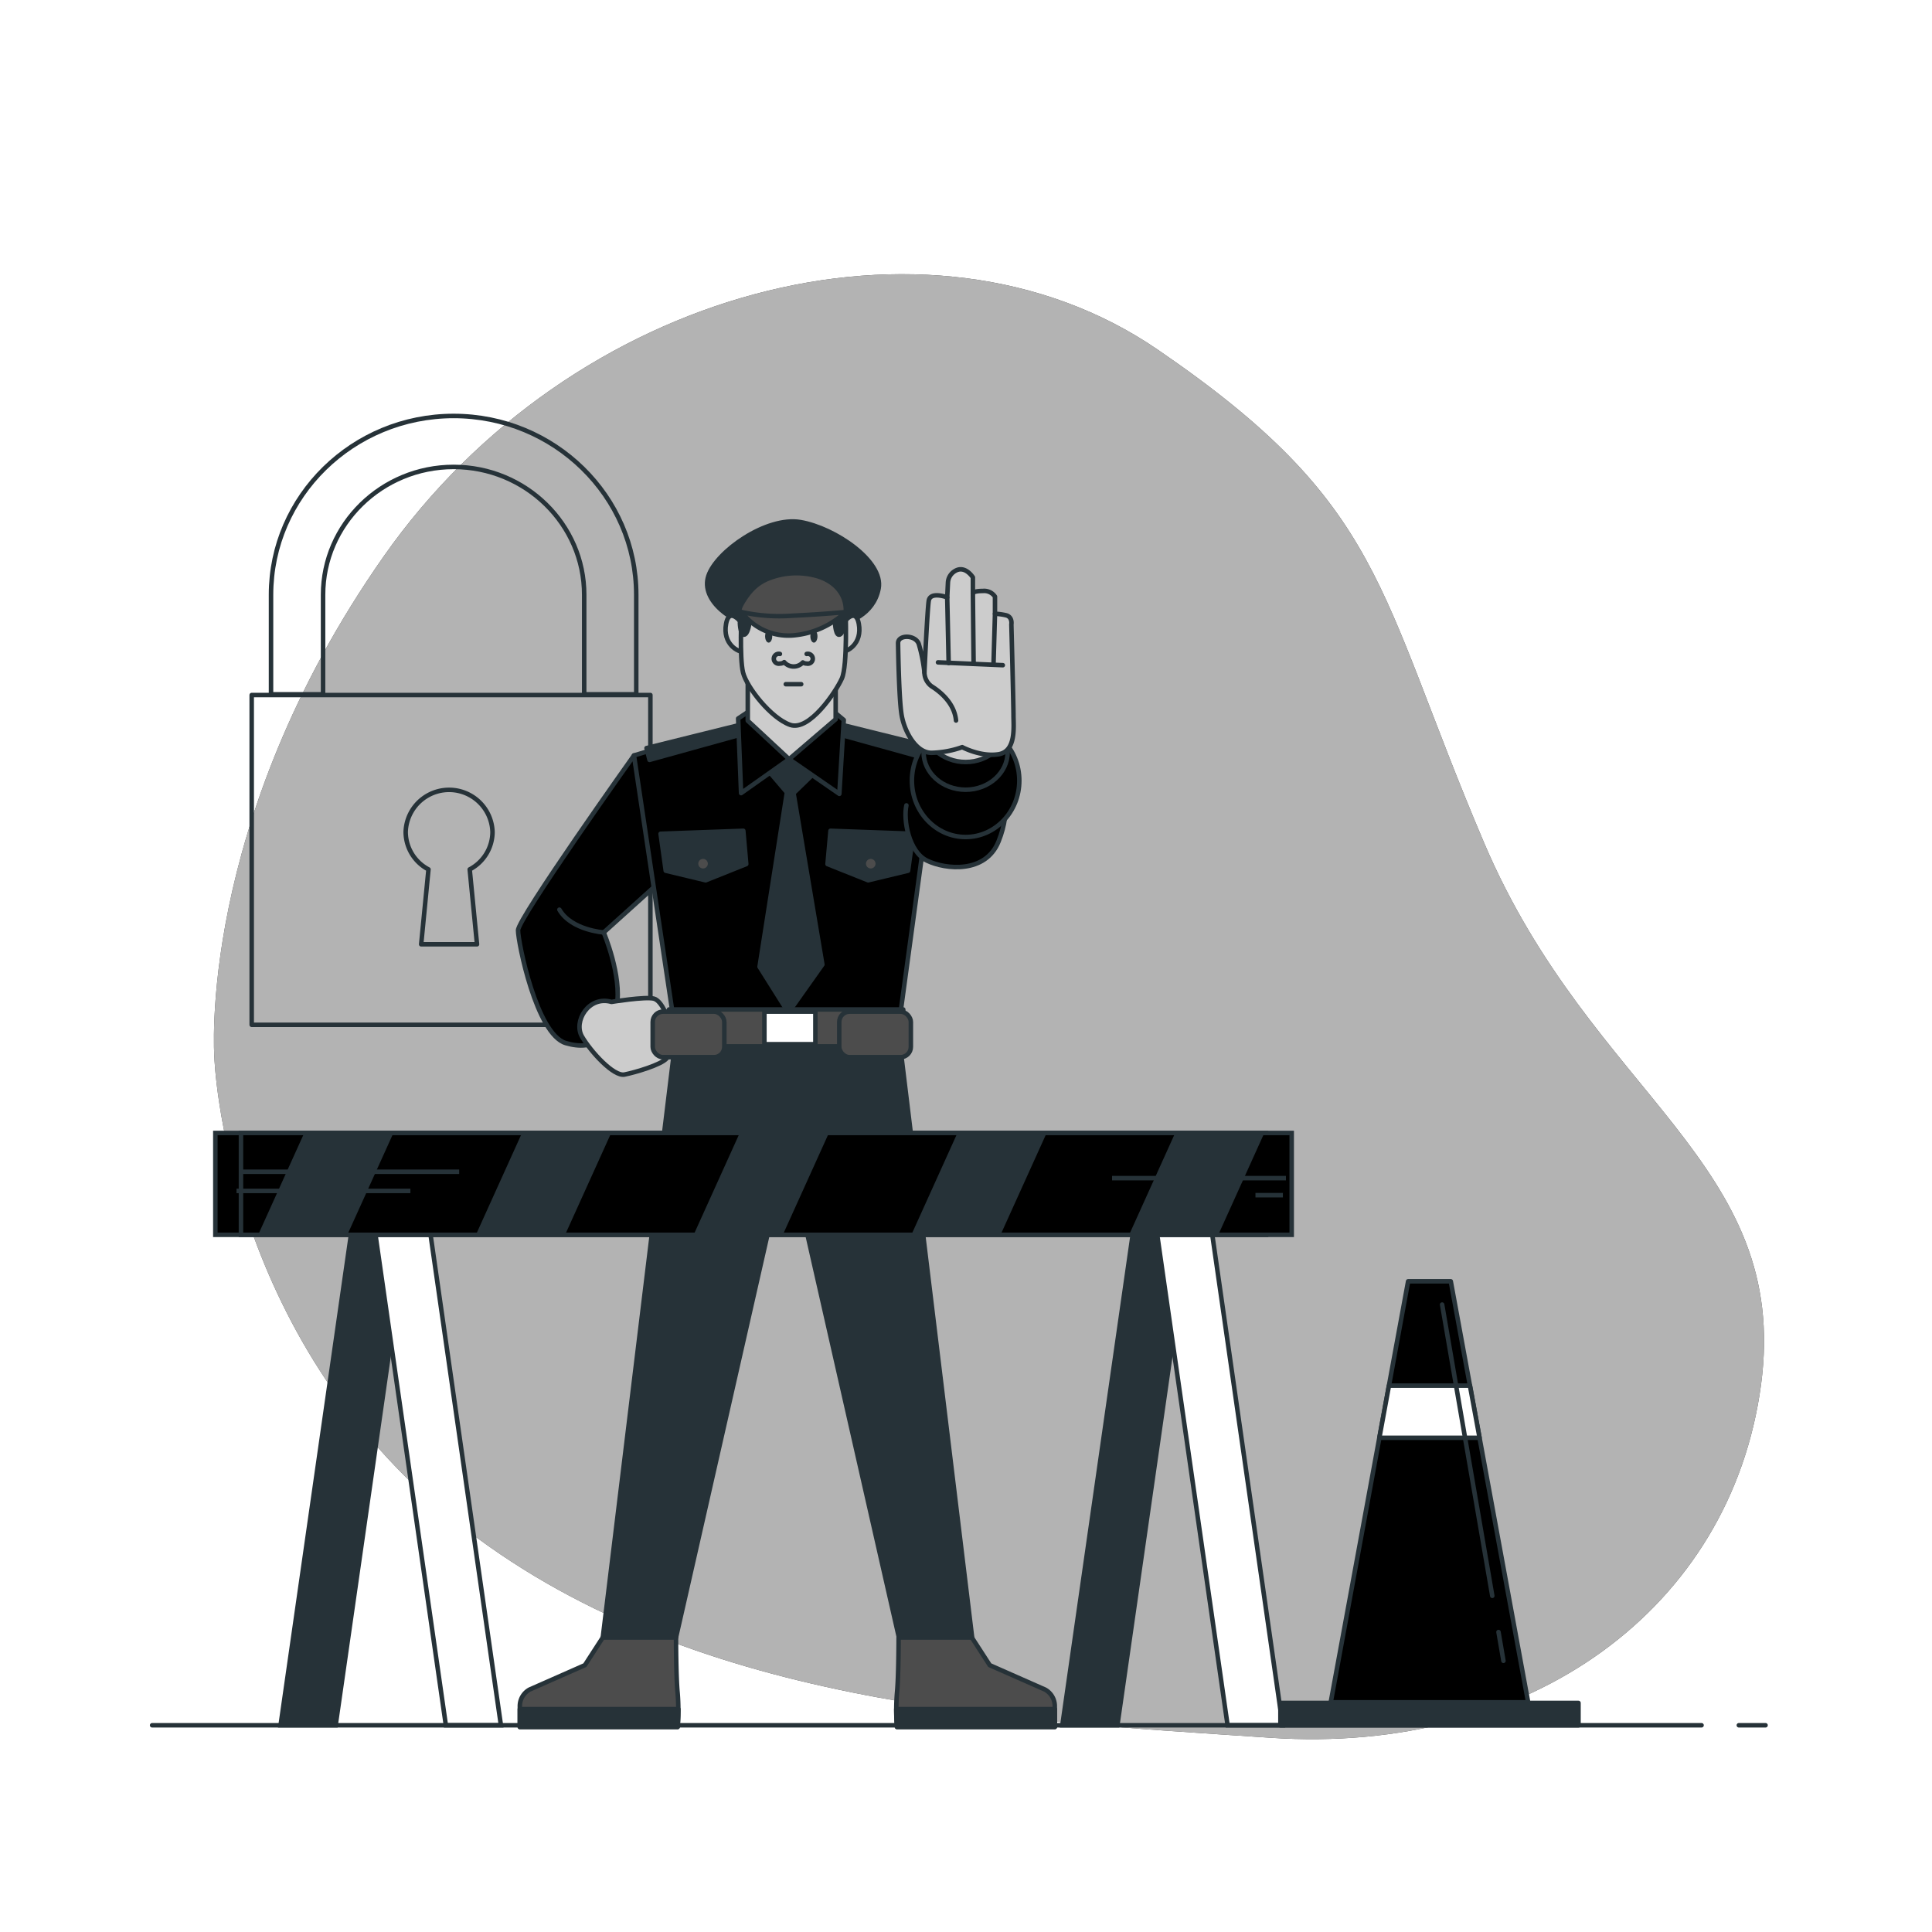 <svg class="animated !fill-current" id="freepik_stories-403-error-forbidden"
    xmlns="http://www.w3.org/2000/svg" viewBox="0 0 500 500" version="1.1"
    xmlns:xlink="http://www.w3.org/1999/xlink" xmlns:svgjs="http://svgjs.com/svgjs">
    <style>svg#freepik_stories-403-error-forbidden:not(.animated) .animable {opacity:
        0;}svg#freepik_stories-403-error-forbidden.animated #freepik--background-simple--inject-61
        {animation: 1s 1 forwards cubic-bezier(.36,-0.01,.5,1.38) zoomOut;animation-delay:
        0s;}svg#freepik_stories-403-error-forbidden.animated #freepik--Padlock--inject-61
        {animation: 1s 1 forwards cubic-bezier(.36,-0.01,.5,1.38) slideLeft;animation-delay:
        0s;}svg#freepik_stories-403-error-forbidden.animated #freepik--Character--inject-61
        {animation: 1s 1 forwards cubic-bezier(.36,-0.01,.5,1.38) slideUp;animation-delay:
        0s;}svg#freepik_stories-403-error-forbidden.animated #freepik--Text--inject-61 {animation:
        1s 1 forwards cubic-bezier(.36,-0.01,.5,1.38) lightSpeedLeft;animation-delay:
        0s;}svg#freepik_stories-403-error-forbidden.animated #freepik--security-barrier--inject-61
        {animation: 1s 1 forwards cubic-bezier(.36,-0.01,.5,1.38) zoomIn;animation-delay:
        0s;}svg#freepik_stories-403-error-forbidden.animated #freepik--Floor--inject-61 {animation:
        1s 1 forwards cubic-bezier(.36,-0.01,.5,1.38) zoomIn;animation-delay: 0s;} @keyframes
        zoomOut { 0% { opacity: 0; transform: scale(1.5); } 100% { opacity: 1; transform: scale(1);
        } } @keyframes slideLeft { 0% { opacity: 0; transform: translateX(-30px); } 100% { opacity:
        1; transform: translateX(0); } } @keyframes slideUp { 0% { opacity: 0; transform:
        translateY(30px); } 100% { opacity: 1; transform: inherit; } } @keyframes lightSpeedLeft {
        from { transform: translate3d(-50%, 0, 0) skewX(20deg); opacity: 0; } 60% { transform:
        skewX(-10deg); opacity: 1; } 80% { transform: skewX(2deg); } to { opacity: 1; transform:
        translate3d(0, 0, 0); } } @keyframes zoomIn { 0% { opacity: 0; transform: scale(0.5); } 100%
        { opacity: 1; transform: scale(1); } } .animator-hidden { display: none; }</style>
    <g id="freepik--background-simple--inject-61" class="animable"
        style="transform-origin: 255.948px 260.529px;">
        <path
            d="M55.48,273.73s2.32,72,62.43,120,143.41,51.43,210.84,56,119.23-33.62,127-91.32-43.72-74.64-71.68-140.33S358.64,130.8,299.49,90.4,147.8,74.81,99.29,144,55.48,273.73,55.48,273.73Z"
            style="transform-origin: 255.948px 260.529px;" id="elkclk3umamd" class="animable"></path>
        <g id="eld7ebzsrmser">
            <path
                d="M55.48,273.73s2.32,72,62.43,120,143.41,51.43,210.84,56,119.23-33.62,127-91.32-43.72-74.64-71.68-140.33S358.64,130.8,299.49,90.4,147.8,74.81,99.29,144,55.48,273.73,55.48,273.73Z"
                style="fill: rgb(255, 255, 255); opacity: 0.7; transform-origin: 255.948px 260.529px;"
                class="animable" id="elurznc3ic1oh"></path>
        </g>
    </g>
    <g id="freepik--Padlock--inject-61" class="animable"
        style="transform-origin: 116.73px 186.435px;">
        <path
            d="M83.61,179.69V153.92c0-18.24,15.16-33.08,33.79-33.08s33.79,14.84,33.79,33.08v25.77h13.47V153.92c0-25.51-21.2-46.27-47.26-46.27s-47.26,20.76-47.26,46.27v25.77Z"
            style="fill: none; stroke: rgb(38, 50, 56); stroke-linecap: round; stroke-linejoin: round; stroke-width: 1.166px; transform-origin: 117.4px 143.67px;"
            id="el0pakj2tvmvge" class="animable"></path>
        <rect x="65.14" y="179.87" width="103.18" height="85.35"
            style="fill: none; stroke: rgb(38, 50, 56); stroke-linecap: round; stroke-linejoin: round; stroke-width: 1.166px; transform-origin: 116.73px 222.545px;"
            id="elj737qy7r0c" class="animable"></rect>
        <path
            d="M127.46,215.32a11.24,11.24,0,0,0-22.47,0,11,11,0,0,0,5.9,9.68L109,244.38h14.45L121.56,225A11,11,0,0,0,127.46,215.32Z"
            style="fill: none; stroke: rgb(38, 50, 56); stroke-linecap: round; stroke-linejoin: round; stroke-width: 1.166px; transform-origin: 116.225px 224.398px;"
            id="el035obq42585r" class="animable"></path>
    </g>
    <g id="freepik--Character--inject-61" class="animable"
        style="transform-origin: 203.535px 290.946px;">
        <polygon
            points="232.64 267.99 206.95 266.3 206.95 265.88 203.79 266.09 200.64 265.88 200.64 266.3 174.95 267.99 156 423.79 174.95 423.79 203.16 299.57 204.43 299.57 232.64 423.79 251.59 423.79 232.64 267.99"
            style="fill: rgb(38, 50, 56); stroke: rgb(38, 50, 56); stroke-linecap: round; stroke-linejoin: round; stroke-width: 1.166px; transform-origin: 203.795px 344.835px;"
            id="el7vt76x8cdgr" class="animable"></polygon>
        <path
            d="M156,423.78l-4.63,7.16-14.32,6.32a4.88,4.88,0,0,0-2.52,4.21v5.47h40.84a54.21,54.21,0,0,0,0-8.84c-.42-4.21-.42-14.32-.42-14.32Z"
            style="fill: rgb(76, 76, 76); stroke: rgb(38, 50, 56); stroke-linecap: round; stroke-linejoin: round; stroke-width: 1.166px; transform-origin: 155.04px 435.36px;"
            id="el42xp7k8np6o" class="animable"></path>
        <path d="M134.53,442.31v4.63h40.84s.19-2,.19-4.63Z"
            style="fill: rgb(38, 50, 56); stroke: rgb(38, 50, 56); stroke-linecap: round; stroke-linejoin: round; stroke-width: 1.166px; transform-origin: 155.045px 444.625px;"
            id="el720vqdtew9n" class="animable"></path>
        <path
            d="M251.51,423.78l4.63,7.16,14.32,6.32a4.88,4.88,0,0,1,2.52,4.21v5.47H232.14a54.21,54.21,0,0,1,0-8.84c.42-4.21.42-14.32.42-14.32Z"
            style="fill: rgb(76, 76, 76); stroke: rgb(38, 50, 56); stroke-linecap: round; stroke-linejoin: round; stroke-width: 1.166px; transform-origin: 252.47px 435.36px;"
            id="elea4ss4xto1d" class="animable"></path>
        <path d="M273,442.31v4.63H232.14s-.18-2-.19-4.63Z"
            style="fill: rgb(38, 50, 56); stroke: rgb(38, 50, 56); stroke-linecap: round; stroke-linejoin: round; stroke-width: 1.166px; transform-origin: 252.475px 444.625px;"
            id="eln1k6dsiy92h" class="animable"></path>
        <path
            d="M164.07,195.51s-30,42.16-30,45.25,4.77,26.95,12.35,29.19,11.79-1.68,13.19-9.54-3.37-19.09-3.37-19.09l14-12.63Z"
            style="stroke: rgb(38, 50, 56); stroke-linecap: round; stroke-linejoin: round; stroke-width: 1.166px; transform-origin: 152.155px 233.042px;"
            id="eljefdru3y6sr" class="animable"></path>
        <path
            d="M158.25,259.29s8.7-1.41,10.95-.85,3.93,5.9,3.93,5.9.84,7.86-.57,9.54-8.14,3.65-10.94,4.21-8.71-5.89-11-9.82S152.35,257.6,158.25,259.29Z"
            style="fill: rgb(204, 204, 204); stroke: rgb(38, 50, 56); stroke-linecap: round; stroke-linejoin: round; stroke-width: 1.166px; transform-origin: 161.673px 268.216px;"
            id="el7iuf4k1if9h" class="animable"></path>
        <polygon
            points="170.38 193.6 164.07 195.51 174.01 261.86 233.09 261.86 242.08 195.89 234.05 192.83 204.41 186.33 170.38 193.6"
            style="stroke: rgb(38, 50, 56); stroke-linecap: round; stroke-linejoin: round; stroke-width: 1.166px; transform-origin: 203.075px 224.095px;"
            id="elfyrdayextg" class="animable"></polygon>
        <polygon
            points="236.34 215.78 235.01 225.34 224.68 227.82 214.16 223.62 214.93 215.01 236.34 215.78"
            style="fill: rgb(38, 50, 56); stroke: rgb(38, 50, 56); stroke-linecap: round; stroke-linejoin: round; stroke-width: 1.166px; transform-origin: 225.25px 221.415px;"
            id="el0un9ujjzfgfl" class="animable"></polygon>
        <circle cx="225.35" cy="223.52" r="1.82"
            style="fill: rgb(76, 76, 76); stroke: rgb(38, 50, 56); stroke-linecap: round; stroke-linejoin: round; stroke-width: 1.166px; transform-origin: 225.35px 223.52px;"
            id="el8b0sqyrgghv" class="animable"></circle>
        <polygon
            points="198.1 198.57 203.65 205.07 196.57 250.19 204.03 262.05 212.83 249.62 205.37 205.26 211.68 199.14 204.99 190.54 198.1 198.57"
            style="fill: rgb(38, 50, 56); stroke: rgb(38, 50, 56); stroke-linecap: round; stroke-linejoin: round; stroke-width: 1.166px; transform-origin: 204.7px 226.295px;"
            id="eloafu3v7vdv" class="animable"></polygon>
        <polygon points="192.75 187.29 167.32 193.6 168.09 196.66 192.94 189.77 192.75 187.29"
            style="fill: rgb(38, 50, 56); stroke: rgb(38, 50, 56); stroke-linecap: round; stroke-linejoin: round; stroke-width: 1.166px; transform-origin: 180.13px 191.975px;"
            id="elor294eqh08" class="animable"></polygon>
        <polygon points="213.59 186.52 239.02 192.83 238.26 195.89 213.4 189.01 213.59 186.52"
            style="fill: rgb(38, 50, 56); stroke: rgb(38, 50, 56); stroke-linecap: round; stroke-linejoin: round; stroke-width: 1.166px; transform-origin: 226.21px 191.205px;"
            id="elgc7l33f4alp" class="animable"></polygon>
        <path
            d="M239,192.83s9.62,2.17,15.51,5.54,7.3,10.95,3.93,19.37-13.75,7.3-18.52,5-6.18-10.66-5.34-14.31"
            style="stroke: rgb(38, 50, 56); stroke-linecap: round; stroke-linejoin: round; stroke-width: 1.166px; transform-origin: 247.293px 208.614px;"
            id="elg7z25k8cnjp" class="animable"></path>
        <polygon
            points="193.9 184.04 191.03 185.95 191.79 205.26 204.22 196.47 217.22 205.45 218.37 186.33 214.93 183.46 193.9 184.04"
            style="stroke: rgb(38, 50, 56); stroke-linecap: round; stroke-linejoin: round; stroke-width: 1.166px; transform-origin: 204.7px 194.455px;"
            id="elj84dltn4p69" class="animable"></polygon>
        <path
            d="M219,161.07s7.06-1.72,8.39-8.78S216,136.64,207.18,135.12s-21.75,7.63-23.85,13.93,6.1,12.59,14.88,13.93S219,161.07,219,161.07Z"
            style="fill: rgb(38, 50, 56); stroke: rgb(38, 50, 56); stroke-linecap: round; stroke-linejoin: round; stroke-width: 1.166px; transform-origin: 205.242px 149.128px;"
            id="elv8uv9kaxo7m" class="animable"></path>
        <path
            d="M192.68,162.22s-3.82-5.92-4.77-.77,3.05,7.44,4.77,7.25S192.68,162.22,192.68,162.22Z"
            style="fill: rgb(204, 204, 204); stroke: rgb(38, 50, 56); stroke-linecap: round; stroke-linejoin: round; stroke-width: 1.166px; transform-origin: 190.605px 164.028px;"
            id="elsfq9xqyef88" class="animable"></path>
        <path d="M217.49,162.22s3.82-5.92,4.77-.77-3,7.44-4.77,7.25S217.49,162.22,217.49,162.22Z"
            style="fill: rgb(204, 204, 204); stroke: rgb(38, 50, 56); stroke-linecap: round; stroke-linejoin: round; stroke-width: 1.166px; transform-origin: 219.554px 164.028px;"
            id="elbcp5uzbko1r" class="animable"></path>
        <polygon
            points="193.52 173.9 193.52 186.52 204.22 196.47 216.27 186.14 216.27 174.29 193.52 173.9"
            style="fill: rgb(204, 204, 204); stroke: rgb(38, 50, 56); stroke-linecap: round; stroke-linejoin: round; stroke-width: 1.166px; transform-origin: 204.895px 185.185px;"
            id="el0t7itiqs2cyj" class="animable"></polygon>
        <path
            d="M191.92,158.4s-.58,11.83.38,15.65,7.25,11.83,12.21,13.55,11.83-8.59,13.36-12,.95-17.94.95-17.94-2.09-5-6.29-6.48S195.35,147,191.92,158.4Z"
            style="fill: rgb(204, 204, 204); stroke: rgb(38, 50, 56); stroke-linecap: round; stroke-linejoin: round; stroke-width: 1.166px; transform-origin: 205.337px 168.795px;"
            id="elgzkf6ii9j2v" class="animable"></path>
        <path
            d="M199.85,164.68c0,.9-.41,1.63-.92,1.63s-.92-.73-.92-1.63.41-1.63.92-1.63S199.85,163.78,199.85,164.68Z"
            style="fill: rgb(38, 50, 56); transform-origin: 198.93px 164.68px;" id="elxwyh7umg1a"
            class="animable"></path>
        <path
            d="M211.56,164.68c0,.9-.41,1.63-.92,1.63s-.92-.73-.92-1.63.41-1.63.92-1.63S211.56,163.78,211.56,164.68Z"
            style="fill: rgb(38, 50, 56); transform-origin: 210.64px 164.68px;" id="el4yq36hmwbvp"
            class="animable"></path>
        <path
            d="M201.84,169.24a1.28,1.28,0,1,0,0,2.49,1.74,1.74,0,0,0,1.11-.37,3.21,3.21,0,0,0,4.82.08,1.8,1.8,0,0,0,1,.29,1.28,1.28,0,1,0,0-2.49"
            style="fill: rgb(204, 204, 204); stroke: rgb(38, 50, 56); stroke-linecap: round; stroke-linejoin: round; stroke-width: 1.166px; transform-origin: 205.305px 170.848px;"
            id="elg1d6vm67qc" class="animable"></path>
        <line x1="203.36" y1="177.07" x2="207.35" y2="177.07"
            style="fill: rgb(204, 204, 204); stroke: rgb(38, 50, 56); stroke-linecap: round; stroke-linejoin: round; stroke-width: 1.166px; transform-origin: 205.355px 177.07px;"
            id="elirnwbttwz29" class="animable"></line>
        <path d="M191.48,161.27s.14,3.84,1.42,2.84,1.7-7.52.57-8.37S191.48,159.29,191.48,161.27Z"
            style="fill: rgb(38, 50, 56); stroke: rgb(38, 50, 56); stroke-linecap: round; stroke-linejoin: round; stroke-width: 1.166px; transform-origin: 192.803px 159.954px;"
            id="eljn21pqqy6k9" class="animable"></path>
        <path d="M216.11,161.27s.15,3.84,1.42,2.84,1.71-7.52.57-8.37S216.11,159.29,216.11,161.27Z"
            style="fill: rgb(38, 50, 56); stroke: rgb(38, 50, 56); stroke-linecap: round; stroke-linejoin: round; stroke-width: 1.166px; transform-origin: 217.434px 159.954px;"
            id="els272zns7n4f" class="animable"></path>
        <path
            d="M191.48,158.15s.43.35.42.52c1.85,1,6.1,2.84,13,3.21a26.56,26.56,0,0,0,14-3.43c0-.51,0-.81,0-.82-.17-4.47-3.49-7.45-7.6-8.59a19.57,19.57,0,0,0-12.24.61,12,12,0,0,0-5.07,3.65C193.48,153.86,190.78,157.59,191.48,158.15Z"
            style="fill: rgb(76, 76, 76); stroke: rgb(38, 50, 56); stroke-linecap: round; stroke-linejoin: round; stroke-width: 1.166px; transform-origin: 205.132px 155.117px;"
            id="el2s11383qxft" class="animable"></path>
        <path
            d="M191.92,158.4a45.19,45.19,0,0,0,13,.95c8.21-.38,13.92-.95,13.92-.95a22.64,22.64,0,0,1-13.8,6.06A15.14,15.14,0,0,1,191.92,158.4Z"
            style="fill: rgb(76, 76, 76); stroke: rgb(38, 50, 56); stroke-linecap: round; stroke-linejoin: round; stroke-width: 1.166px; transform-origin: 205.38px 161.446px;"
            id="elo2ri2mpl24" class="animable"></path>
        <polygon
            points="170.96 215.78 172.29 225.34 182.62 227.82 193.13 223.62 192.37 215.01 170.96 215.78"
            style="fill: rgb(38, 50, 56); stroke: rgb(38, 50, 56); stroke-linecap: round; stroke-linejoin: round; stroke-width: 1.166px; transform-origin: 182.045px 221.415px;"
            id="elxe8neymrgci" class="animable"></polygon>
        <circle cx="181.95" cy="223.52" r="1.82"
            style="fill: rgb(76, 76, 76); stroke: rgb(38, 50, 56); stroke-linecap: round; stroke-linejoin: round; stroke-width: 1.166px; transform-origin: 181.95px 223.52px;"
            id="el2p3tt5hsxbv" class="animable"></circle>
        <rect x="173.13" y="261.25" width="60.63" height="9.54"
            style="fill: rgb(76, 76, 76); stroke: rgb(38, 50, 56); stroke-linecap: round; stroke-linejoin: round; stroke-width: 1.166px; transform-origin: 203.445px 266.02px;"
            id="el97qpgsfdz8l" class="animable"></rect>
        <rect x="168.92" y="261.81" width="18.53" height="11.79" rx="2.67"
            style="fill: rgb(76, 76, 76); stroke: rgb(38, 50, 56); stroke-linecap: round; stroke-linejoin: round; stroke-width: 1.166px; transform-origin: 178.185px 267.705px;"
            id="el5fslae0h2gn" class="animable"></rect>
        <rect x="217.2" y="261.81" width="18.53" height="11.79" rx="2.67"
            style="fill: rgb(76, 76, 76); stroke: rgb(38, 50, 56); stroke-linecap: round; stroke-linejoin: round; stroke-width: 1.166px; transform-origin: 226.465px 267.705px;"
            id="eldv8mr9mj7c" class="animable"></rect>
        <rect x="197.83" y="261.81" width="13.19" height="8.42"
            style="fill: rgb(255, 255, 255); stroke: rgb(38, 50, 56); stroke-linecap: round; stroke-linejoin: round; stroke-width: 1.166px; transform-origin: 204.425px 266.02px;"
            id="el9tohsavu30b" class="animable"></rect>
        <path d="M156.28,241.32s-8.42-.56-11.51-5.9"
            style="fill: none; stroke: rgb(38, 50, 56); stroke-linecap: round; stroke-linejoin: round; stroke-width: 1.166px; transform-origin: 150.525px 238.37px;"
            id="eln6m0of5546k" class="animable"></path>
        <ellipse cx="249.9" cy="202.02" rx="13.9" ry="14.6"
            style="stroke: rgb(38, 50, 56); stroke-linecap: round; stroke-linejoin: round; stroke-width: 1.166px; transform-origin: 249.9px 202.02px;"
            id="elbsu1j626nkm" class="animable"></ellipse>
        <ellipse cx="249.9" cy="194.63" rx="10.88" ry="9.75"
            style="stroke: rgb(38, 50, 56); stroke-linecap: round; stroke-linejoin: round; stroke-width: 1.166px; transform-origin: 249.9px 194.63px;"
            id="elb2vfzmyzl4j" class="animable"></ellipse>
        <ellipse cx="249.9" cy="187.46" rx="10.88" ry="9.75"
            style="fill: rgb(204, 204, 204); stroke: rgb(38, 50, 56); stroke-linecap: round; stroke-linejoin: round; stroke-width: 1.166px; transform-origin: 249.9px 187.46px;"
            id="eltv371mkgy7" class="animable"></ellipse>
        <path
            d="M232.42,166.44s.19,14.38.92,18.62,3.69,9.77,7.75,9.77a25.53,25.53,0,0,0,7.93-1.47s4.79,2.58,9.4,1.84,3.87-7.19,3.87-10-.55-23.6-.55-23.6.37-2-1.48-2.39a15.8,15.8,0,0,0-2.76-.37v-4.43a3.36,3.36,0,0,0-3.14-1.47c-2.39,0-2.58.55-2.58.55v-4.06s-2-3.23-4.61-1.66a3.68,3.68,0,0,0-1.84,2.95l-.19,3.88s-4.42-1.66-4.79.92S239.24,174,239.24,174a40.86,40.86,0,0,0-1.47-7.38C236.85,164.22,232.42,164.22,232.42,166.44Z"
            style="fill: rgb(204, 204, 204); stroke: rgb(38, 50, 56); stroke-linecap: round; stroke-linejoin: round; stroke-width: 1.166px; transform-origin: 247.377px 171.336px;"
            id="elsh1izvxd1f" class="animable"></path>
        <line x1="245.14" y1="154.64" x2="245.51" y2="171.6"
            style="fill: none; stroke: rgb(38, 50, 56); stroke-linecap: round; stroke-linejoin: round; stroke-width: 1.166px; transform-origin: 245.325px 163.12px;"
            id="elq9hckeazvc" class="animable"></line>
        <line x1="251.78" y1="153.53" x2="251.97" y2="171.78"
            style="fill: none; stroke: rgb(38, 50, 56); stroke-linecap: round; stroke-linejoin: round; stroke-width: 1.166px; transform-origin: 251.875px 162.655px;"
            id="eldebwh23z1z6" class="animable"></line>
        <line x1="257.5" y1="158.88" x2="257.13" y2="171.6"
            style="fill: none; stroke: rgb(38, 50, 56); stroke-linecap: round; stroke-linejoin: round; stroke-width: 1.166px; transform-origin: 257.315px 165.24px;"
            id="el0dln9fixmf5c" class="animable"></line>
        <line x1="242.75" y1="171.42" x2="259.53" y2="172.15"
            style="fill: none; stroke: rgb(38, 50, 56); stroke-linecap: round; stroke-linejoin: round; stroke-width: 1.166px; transform-origin: 251.14px 171.785px;"
            id="el6l6jl2l9d2f" class="animable"></line>
        <path d="M239.24,174a4.51,4.51,0,0,0,1.81,3.58c1.82,1.14,5.92,4.1,6.37,8.88"
            style="fill: none; stroke: rgb(38, 50, 56); stroke-linecap: round; stroke-linejoin: round; stroke-width: 1.166px; transform-origin: 243.33px 180.23px;"
            id="elyvkgnz4bc7s" class="animable"></path>
    </g>
    <g id="freepik--Text--inject-61" class="animable animator-hidden"
        style="transform-origin: 369.94px 197.85px;">
        <path d="M350,128.81V131h-5.33v7.76h6.55V141h-9v-21.8h9v2.21h-6.55v7.44Z"
            style="fill: rgb(38, 50, 56); transform-origin: 346.72px 130.1px;" id="elnjr82tbcbvn"
            class="animable"></path>
        <path
            d="M358.3,119.16c3.42,0,4.86,1.74,4.86,5v1.78c0,2.4-.84,3.89-2.71,4.48,2,.59,2.74,2.21,2.74,4.55v3.4a5.49,5.49,0,0,0,.43,2.61h-2.46a5.7,5.7,0,0,1-.4-2.64v-3.43c0-2.46-1.15-3.24-3.18-3.24h-1.71V141h-2.43v-21.8Zm-.63,10.28c1.94,0,3.09-.63,3.09-3v-2.09c0-2-.72-3-2.52-3h-2.37v8.07Z"
            style="fill: rgb(38, 50, 56); transform-origin: 358.53px 130.08px;" id="el7m4idn754h8"
            class="animable"></path>
        <path
            d="M370.57,119.16c3.43,0,4.86,1.74,4.86,5v1.78c0,2.4-.84,3.89-2.71,4.48,2,.59,2.74,2.21,2.74,4.55v3.4a5.37,5.37,0,0,0,.44,2.61h-2.46a5.66,5.66,0,0,1-.41-2.64v-3.43c0-2.46-1.15-3.24-3.18-3.24h-1.71V141h-2.43v-21.8ZM370,129.44c1.93,0,3.08-.63,3.08-3v-2.09c0-2-.71-3-2.52-3h-2.37v8.07Z"
            style="fill: rgb(38, 50, 56); transform-origin: 370.805px 130.08px;" id="el6e9fq73yz8x"
            class="animable"></path>
        <path
            d="M377.8,124.42c0-3.33,1.65-5.48,5-5.48s5,2.15,5,5.48V135.7c0,3.3-1.65,5.48-5,5.48s-5-2.18-5-5.48Zm2.4,11.4c0,2,.84,3.15,2.58,3.15s2.59-1.15,2.59-3.15V124.3c0-2-.81-3.15-2.59-3.15s-2.58,1.18-2.58,3.15Z"
            style="fill: rgb(38, 50, 56); transform-origin: 382.8px 130.06px;" id="elt6l18gsil5o"
            class="animable"></path>
        <path
            d="M395,119.16c3.43,0,4.86,1.74,4.86,5v1.78c0,2.4-.84,3.89-2.71,4.48,2,.59,2.74,2.21,2.74,4.55v3.4a5.37,5.37,0,0,0,.44,2.61h-2.46a5.66,5.66,0,0,1-.41-2.64v-3.43c0-2.46-1.15-3.24-3.18-3.24h-1.71V141H390.1v-21.8Zm-.62,10.28c1.93,0,3.08-.63,3.08-3v-2.09c0-2-.71-3-2.52-3h-2.37v8.07Z"
            style="fill: rgb(38, 50, 56); transform-origin: 395.215px 130.08px;" id="eltxeh40l4c9"
            class="animable"></path>
        <path d="M329.38,264.88v2.21h-5v9.44h-2.43v-21.8h8.66v2.21h-6.23v7.94Z"
            style="fill: rgb(38, 50, 56); transform-origin: 326.28px 265.63px;" id="el4v2xd6w6vxp"
            class="animable"></path>
        <path
            d="M332.33,260c0-3.33,1.66-5.48,5-5.48s5,2.15,5,5.48v11.28c0,3.3-1.65,5.48-5,5.48s-5-2.18-5-5.48Zm2.4,11.4c0,2,.84,3.15,2.59,3.15s2.58-1.15,2.58-3.15V259.87c0-2-.81-3.15-2.58-3.15s-2.59,1.18-2.59,3.15Z"
            style="fill: rgb(38, 50, 56); transform-origin: 337.33px 265.64px;" id="els3cqrhino5j"
            class="animable"></path>
        <path
            d="M349.5,254.73c3.42,0,4.86,1.74,4.86,5v1.78c0,2.4-.84,3.89-2.71,4.48,2,.59,2.74,2.21,2.74,4.55v3.4a5.37,5.37,0,0,0,.44,2.61h-2.46a5.53,5.53,0,0,1-.41-2.64v-3.43c0-2.46-1.15-3.24-3.18-3.24h-1.71v9.31h-2.43v-21.8ZM348.88,265c1.93,0,3.08-.63,3.08-3v-2.09c0-2-.72-3-2.52-3h-2.37V265Z"
            style="fill: rgb(38, 50, 56); transform-origin: 349.735px 265.64px;" id="elrwjo79a8grh"
            class="animable"></path>
        <path
            d="M361.8,254.73c3.4,0,4.74,1.62,4.74,4.83v1c0,2.31-.66,3.74-2.56,4.33,2.12.6,2.93,2.28,2.93,4.68v1.83c0,3.28-1.59,5.11-5,5.11h-5v-21.8Zm-.59,9.25c1.93,0,2.93-.62,2.93-2.9V259.8c0-1.93-.66-2.86-2.4-2.86h-2.4v7Zm.72,10.34c1.77,0,2.58-.93,2.58-3v-1.93c0-2.43-1-3.24-3.05-3.24h-2.12v8.13Z"
            style="fill: rgb(38, 50, 56); transform-origin: 361.91px 265.61px;" id="elesxcvj77xt5"
            class="animable"></path>
        <path d="M371.55,254.73v21.8h-2.43v-21.8Z"
            style="fill: rgb(38, 50, 56); transform-origin: 370.335px 265.63px;" id="elsds3n9f9xw9"
            class="animable"></path>
        <path
            d="M379.15,254.73c3.4,0,5,2,5,5.42v11c0,3.34-1.56,5.39-5,5.39h-5.1v-21.8Zm0,19.59c1.75,0,2.59-1.09,2.59-3.08V260c0-2-.84-3.08-2.62-3.08h-2.62v17.38Z"
            style="fill: rgb(38, 50, 56); transform-origin: 379.1px 265.635px;" id="eles9vsqpnh9b"
            class="animable"></path>
        <path
            d="M391.49,254.73c3.39,0,4.95,2,4.95,5.42v11c0,3.34-1.56,5.39-4.95,5.39h-5.11v-21.8Zm0,19.59c1.74,0,2.58-1.09,2.58-3.08V260c0-2-.84-3.08-2.61-3.08h-2.62v17.38Z"
            style="fill: rgb(38, 50, 56); transform-origin: 391.41px 265.635px;" id="elqp08yc73dmr"
            class="animable"></path>
        <path d="M406.47,264.38v2.18h-5.33v7.76h6.55v2.21h-9v-21.8h9v2.21h-6.55v7.44Z"
            style="fill: rgb(38, 50, 56); transform-origin: 403.19px 265.63px;" id="el8g1t0qyaptn"
            class="animable"></path>
        <path d="M412.08,276.53H409.9v-21.8H413l5,15.76V254.73h2.15v21.8h-2.53l-5.57-17.63Z"
            style="fill: rgb(38, 50, 56); transform-origin: 415.025px 265.63px;" id="elfccuzbnz8q5"
            class="animable"></path>
        <path
            d="M306.54,208.26l22.25-52.61h13.35v52.61h5.78v11.12h-5.78V233.5h-12V219.38H306.54Zm23.58,0V179l-12.34,29.25Z"
            style="fill: rgb(38, 50, 56); transform-origin: 327.23px 194.575px;" id="elxsxqyhtdihg"
            class="animable"></path>
        <path
            d="M352.48,174.33c0-12.45,6.56-19.57,18.57-19.57s18.58,7.12,18.58,19.57v40.49c0,12.46-6.57,19.57-18.58,19.57s-18.57-7.11-18.57-19.57Zm12.23,41.27c0,5.56,2.45,7.67,6.34,7.67s6.34-2.11,6.34-7.67v-42c0-5.57-2.44-7.68-6.34-7.68s-6.34,2.11-6.34,7.68Z"
            style="fill: rgb(38, 50, 56); transform-origin: 371.055px 194.575px;" id="elsq20z0wg5kf"
            class="animable"></path>
        <path
            d="M421.1,174.78c0-7-2.44-8.9-6.34-8.9s-6.34,2.11-6.34,7.68v5H396.86v-4.23c0-12.45,6.22-19.57,18.24-19.57s18.24,7.12,18.24,19.57v2c0,8.34-2.67,13.57-8.57,16,6.12,2.67,8.57,8.45,8.57,16.35v6.12c0,12.46-6.23,19.57-18.24,19.57s-18.24-7.11-18.24-19.57v-6.45h11.56v7.23c0,5.56,2.45,7.67,6.34,7.67s6.34-1.89,6.34-8.78v-6.12c0-7.23-2.44-9.9-8-9.9H409V187.35h4.78c4.56,0,7.34-2,7.34-8.23Z"
            style="fill: rgb(38, 50, 56); transform-origin: 415.1px 194.565px;" id="elsa8jdldf578"
            class="animable"></path>
    </g>
    <g id="freepik--security-barrier--inject-61" class="animable"
        style="transform-origin: 232.12px 369.86px;">
        <polygon points="86.87 446.5 72.61 446.5 91.62 313.99 105.88 313.99 86.87 446.5"
            style="fill: rgb(38, 50, 56); stroke: rgb(38, 50, 56); stroke-miterlimit: 10; stroke-width: 1.166px; transform-origin: 89.245px 380.245px;"
            id="el6txgxaatztc" class="animable"></polygon>
        <polygon points="115.39 446.5 129.64 446.5 110.63 313.99 96.38 313.99 115.39 446.5"
            style="fill: rgb(255, 255, 255); stroke: rgb(38, 50, 56); stroke-miterlimit: 10; stroke-width: 1.166px; transform-origin: 113.01px 380.245px;"
            id="el6c02n5o7g8y" class="animable"></polygon>
        <polygon points="289.18 446.5 274.93 446.5 293.93 313.99 308.19 313.99 289.18 446.5"
            style="fill: rgb(38, 50, 56); stroke: rgb(38, 50, 56); stroke-miterlimit: 10; stroke-width: 1.166px; transform-origin: 291.56px 380.245px;"
            id="eljipt3kwozrp" class="animable"></polygon>
        <polygon points="317.7 446.5 331.95 446.5 312.94 313.99 298.69 313.99 317.7 446.5"
            style="fill: rgb(255, 255, 255); stroke: rgb(38, 50, 56); stroke-miterlimit: 10; stroke-width: 1.166px; transform-origin: 315.32px 380.245px;"
            id="el0e7sicbvk6d" class="animable"></polygon>
        <rect x="55.73" y="293.21" width="271.93" height="26.36"
            style="stroke: rgb(38, 50, 56); stroke-miterlimit: 10; stroke-width: 1.166px; transform-origin: 191.695px 306.39px;"
            id="elgxjjz2ts0ln" class="animable"></rect>
        <rect x="62.36" y="293.21" width="271.93" height="26.36"
            style="stroke: rgb(38, 50, 56); stroke-miterlimit: 10; stroke-width: 1.166px; transform-origin: 198.325px 306.39px;"
            id="elbckcfzodly7" class="animable"></rect>
        <polygon points="66.81 319.57 89.89 319.57 101.82 293.21 78.74 293.21 66.81 319.57"
            style="fill: rgb(38, 50, 56); transform-origin: 84.315px 306.39px;" id="elh8q1e5jy759"
            class="animable"></polygon>
        <polygon points="158.17 293.21 135.09 293.21 123.16 319.57 146.24 319.57 158.17 293.21"
            style="fill: rgb(38, 50, 56); transform-origin: 140.665px 306.39px;" id="el8tqnv7g2bxc"
            class="animable"></polygon>
        <polygon points="327.21 293.21 304.13 293.21 292.21 319.57 315.29 319.57 327.21 293.21"
            style="fill: rgb(38, 50, 56); transform-origin: 309.71px 306.39px;" id="elb4v3rh6anjc"
            class="animable"></polygon>
        <polygon points="270.87 293.21 247.78 293.21 235.86 319.57 258.94 319.57 270.87 293.21"
            style="fill: rgb(38, 50, 56); transform-origin: 253.365px 306.39px;" id="elb8nl577ee6m"
            class="animable"></polygon>
        <polygon points="214.52 293.21 191.44 293.21 179.51 319.57 202.59 319.57 214.52 293.21"
            style="fill: rgb(38, 50, 56); transform-origin: 197.015px 306.39px;" id="el4szswc6cn0w"
            class="animable"></polygon>
        <line x1="332.8" y1="304.9" x2="287.8" y2="304.9"
            style="fill: none; stroke: rgb(38, 50, 56); stroke-miterlimit: 10; stroke-width: 1.166px; transform-origin: 310.3px 304.9px;"
            id="elii36fckzp1k" class="animable"></line>
        <line x1="332.01" y1="309.31" x2="324.91" y2="309.31"
            style="fill: none; stroke: rgb(38, 50, 56); stroke-miterlimit: 10; stroke-width: 1.166px; transform-origin: 328.46px 309.31px;"
            id="elw6gazx4ksj" class="animable"></line>
        <line x1="61.21" y1="308.21" x2="106.21" y2="308.21"
            style="fill: none; stroke: rgb(38, 50, 56); stroke-miterlimit: 10; stroke-width: 1.166px; transform-origin: 83.71px 308.21px;"
            id="elfvvicew1idi" class="animable"></line>
        <line x1="62" y1="303.25" x2="118.84" y2="303.25"
            style="fill: none; stroke: rgb(38, 50, 56); stroke-miterlimit: 10; stroke-width: 1.166px; transform-origin: 90.42px 303.25px;"
            id="eltcbp43cn8ab" class="animable"></line>
        <rect x="331.37" y="440.72" width="77.14" height="5.79"
            style="fill: rgb(38, 50, 56); stroke: rgb(38, 50, 56); stroke-linecap: round; stroke-linejoin: round; stroke-width: 1.166px; transform-origin: 369.94px 443.615px;"
            id="el2plksxm4wie" class="animable"></rect>
        <polygon points="395.49 440.56 344.39 440.56 364.42 331.6 375.46 331.6 395.49 440.56"
            style="stroke: rgb(38, 50, 56); stroke-linecap: round; stroke-linejoin: round; stroke-width: 1.166px; transform-origin: 369.94px 386.08px;"
            id="elwy3is9w4hfl" class="animable"></polygon>
        <polygon points="356.98 372.1 382.91 372.1 380.42 358.6 359.46 358.6 356.98 372.1"
            style="fill: rgb(255, 255, 255); stroke: rgb(38, 50, 56); stroke-linecap: round; stroke-linejoin: round; stroke-width: 1.166px; transform-origin: 369.945px 365.35px;"
            id="elh4od44kulcn" class="animable"></polygon>
        <line x1="387.81" y1="422.37" x2="389.09" y2="429.82"
            style="stroke: rgb(38, 50, 56); stroke-linecap: round; stroke-linejoin: round; stroke-width: 1.166px; transform-origin: 388.45px 426.095px;"
            id="elbsa8qlqdm7l" class="animable"></line>
        <line x1="373.22" y1="337.62" x2="386.2" y2="413"
            style="stroke: rgb(38, 50, 56); stroke-linecap: round; stroke-linejoin: round; stroke-width: 1.166px; transform-origin: 379.71px 375.31px;"
            id="elpga19w5hmui" class="animable"></line>
    </g>
    <g id="freepik--Floor--inject-61" class="animable" style="transform-origin: 248.145px 446.5px;">
        <line x1="450.01" y1="446.5" x2="456.92" y2="446.5"
            style="fill: none; stroke: rgb(38, 50, 56); stroke-linecap: round; stroke-linejoin: round; stroke-width: 1.166px; transform-origin: 453.465px 446.5px;"
            id="el3g0qhet53if" class="animable"></line>
        <line x1="39.37" y1="446.5" x2="440.36" y2="446.5"
            style="fill: none; stroke: rgb(38, 50, 56); stroke-linecap: round; stroke-linejoin: round; stroke-width: 1.166px; transform-origin: 239.865px 446.5px;"
            id="ela351e8x3sjb" class="animable"></line>
    </g>
    <defs>
        <filter id="active" height="200%">
            <feMorphology in="SourceAlpha" result="DILATED" operator="dilate" radius="2"></feMorphology>
            <feFlood flood-color="#32DFEC" flood-opacity="1" result="PINK"></feFlood>
            <feComposite in="PINK" in2="DILATED" operator="in" result="OUTLINE"></feComposite>
            <feMerge>
                <feMergeNode in="OUTLINE"></feMergeNode>
                <feMergeNode in="SourceGraphic"></feMergeNode>
            </feMerge>
        </filter>
        <filter id="hover" height="200%">
            <feMorphology in="SourceAlpha" result="DILATED" operator="dilate" radius="2"></feMorphology>
            <feFlood flood-color="#ff0000" flood-opacity="0.5" result="PINK"></feFlood>
            <feComposite in="PINK" in2="DILATED" operator="in" result="OUTLINE"></feComposite>
            <feMerge>
                <feMergeNode in="OUTLINE"></feMergeNode>
                <feMergeNode in="SourceGraphic"></feMergeNode>
            </feMerge>
            <feColorMatrix type="matrix"
                values="0   0   0   0   0                0   1   0   0   0                0   0   0   0   0                0   0   0   1   0 "></feColorMatrix>
        </filter>
    </defs>
</svg>